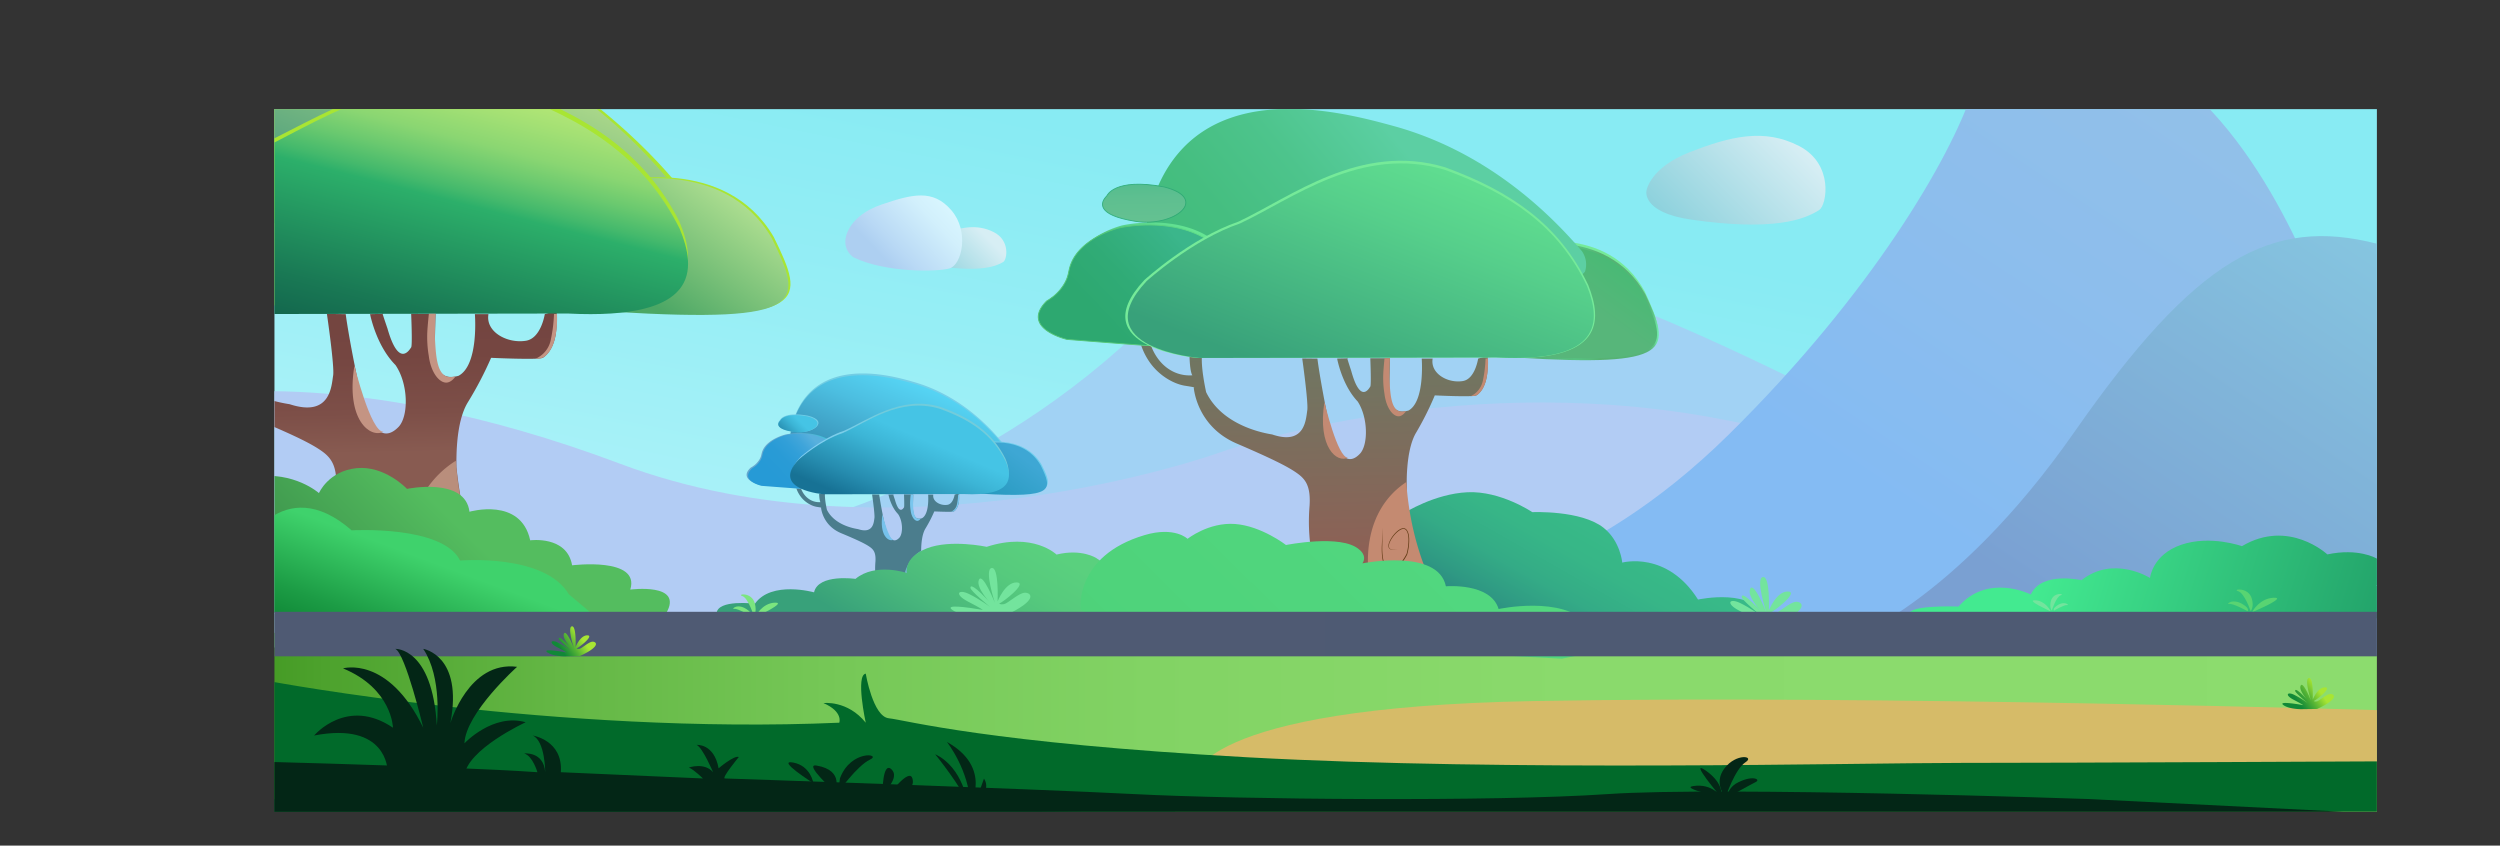 <svg id="Layer_1" data-name="Layer 1" xmlns="http://www.w3.org/2000/svg" xmlns:xlink="http://www.w3.org/1999/xlink" viewBox="0 0 3202.23 1083.12"><rect x="0" y="0" width="3202.23" height="1083.12" fill="#333333" stroke="none"/><defs><style>.cls-1{fill:none;}.cls-2{clip-path:url(#clip-path);}.cls-3{fill:url(#linear-gradient);}.cls-4{fill:url(#linear-gradient-2);}.cls-5{fill:url(#linear-gradient-3);}.cls-6{fill:url(#linear-gradient-4);}.cls-7{fill:url(#linear-gradient-5);}.cls-8{fill:#a1d2f4;}.cls-9{fill:#b2ccf4;}.cls-10{fill:url(#linear-gradient-6);}.cls-11{fill:url(#linear-gradient-7);}.cls-12{fill:url(#linear-gradient-8);}.cls-13{fill:url(#linear-gradient-9);}.cls-14{fill:#c48a71;}.cls-15{fill:#c38a73;}.cls-16{fill:#603913;}.cls-17{fill:#75ea99;}.cls-18,.cls-21,.cls-22{stroke-miterlimit:10;}.cls-18{stroke-width:2.32px;fill:url(#linear-gradient-10);stroke:url(#linear-gradient-11);}.cls-19{fill:url(#linear-gradient-12);}.cls-20{fill:url(#linear-gradient-13);}.cls-21,.cls-22{stroke-width:1.16px;}.cls-21{fill:url(#linear-gradient-14);stroke:url(#linear-gradient-15);}.cls-22{fill:url(#linear-gradient-16);stroke:url(#linear-gradient-17);}.cls-23{fill:url(#linear-gradient-18);}.cls-24{fill:url(#linear-gradient-19);}.cls-25{fill:#b98e7c;}.cls-26{fill:#c49483;}.cls-27{fill:#754d32;}.cls-28{fill:#a8e533;}.cls-29{fill:url(#linear-gradient-20);}.cls-30{fill:url(#linear-gradient-21);}.cls-31{fill:url(#linear-gradient-22);}.cls-32{fill:url(#linear-gradient-23);}.cls-33{fill:url(#linear-gradient-24);}.cls-34{fill:url(#linear-gradient-25);}.cls-35{fill:#4b7d8d;}.cls-36{fill:#6cb7c9;}.cls-37{fill:#76c2ec;}.cls-38{fill:#5d6e93;}.cls-39{fill:url(#linear-gradient-26);}.cls-40{fill:url(#linear-gradient-27);}.cls-41{fill:url(#linear-gradient-28);}.cls-42{fill:url(#linear-gradient-29);}.cls-43{fill:url(#linear-gradient-30);}.cls-44{fill:url(#linear-gradient-31);}.cls-45{fill:#71cde7;}.cls-46{fill:url(#linear-gradient-32);}.cls-47{fill:url(#linear-gradient-33);}.cls-48{fill:url(#linear-gradient-34);}.cls-49{fill:#7ac6ee;}.cls-50{fill:#016a2a;}.cls-51{fill:url(#linear-gradient-35);}.cls-52{fill:url(#linear-gradient-36);}.cls-53{fill:url(#linear-gradient-37);}.cls-54{fill:url(#linear-gradient-38);}.cls-55{fill:url(#linear-gradient-39);}.cls-56{fill:#73e49d;}.cls-57{fill:#58d472;}.cls-58{fill:#7be57f;}.cls-59{fill:url(#linear-gradient-40);}.cls-60{fill:#032616;}.cls-61{fill:url(#linear-gradient-41);}.cls-62{fill:url(#linear-gradient-42);}</style><clipPath id="clip-path" transform="translate(351.54 139.51)"><rect class="cls-1" y="0.27" width="2693" height="900"/></clipPath><linearGradient id="linear-gradient" x1="1471.6" y1="1595.33" x2="1801.53" y2="-35.75" gradientUnits="userSpaceOnUse"><stop offset="0.25" stop-color="#c5f7fd"/><stop offset="0.33" stop-color="#bbf5fb"/><stop offset="0.66" stop-color="#96eef5"/><stop offset="0.83" stop-color="#88ebf3"/></linearGradient><linearGradient id="linear-gradient-2" x1="84.58" y1="938.36" x2="3098.24" y2="938.36" gradientUnits="userSpaceOnUse"><stop offset="0.08" stop-color="#439923"/><stop offset="0.11" stop-color="#4da22d"/><stop offset="0.21" stop-color="#64b745"/><stop offset="0.33" stop-color="#76c857"/><stop offset="0.46" stop-color="#82d364"/><stop offset="0.64" stop-color="#8ada6c"/><stop offset="1" stop-color="#8cdc6e"/></linearGradient><linearGradient id="linear-gradient-3" x1="827.25" y1="240.31" x2="925.57" y2="141.92" gradientUnits="userSpaceOnUse"><stop offset="0.15" stop-color="#82cdd9"/><stop offset="0.82" stop-color="#d7eef4"/></linearGradient><linearGradient id="linear-gradient-4" x1="704.3" y1="-82.76" x2="864.04" y2="-242.61" gradientTransform="matrix(0.8, -0.07, 0.09, 1, 186.78, 399.64)" gradientUnits="userSpaceOnUse"><stop offset="0.4" stop-color="#adcff1"/><stop offset="0.51" stop-color="#b9d9f5"/><stop offset="0.8" stop-color="#d2f0fc"/><stop offset="0.98" stop-color="#dbf8ff"/></linearGradient><linearGradient id="linear-gradient-5" x1="1760.84" y1="219.69" x2="1963.57" y2="16.81" gradientUnits="userSpaceOnUse"><stop offset="0.15" stop-color="#82cdd9"/><stop offset="0.9" stop-color="#d7eef4"/></linearGradient><linearGradient id="linear-gradient-6" x1="1974.65" y1="851.73" x2="2606.86" y2="-100.94" gradientUnits="userSpaceOnUse"><stop offset="0.3" stop-color="#84bbf3"/><stop offset="0.53" stop-color="#8bbdee"/><stop offset="0.98" stop-color="#94c1e7"/></linearGradient><linearGradient id="linear-gradient-7" x1="2110.34" y1="1112.96" x2="2782.75" y2="99.71" gradientUnits="userSpaceOnUse"><stop offset="0.4" stop-color="#7aa0d2"/><stop offset="0.72" stop-color="#81b6da"/><stop offset="0.98" stop-color="#87cbe2"/></linearGradient><linearGradient id="linear-gradient-8" x1="1564.21" y1="727.26" x2="1735.33" y2="426.35" gradientUnits="userSpaceOnUse"><stop offset="0" stop-color="#21607b"/><stop offset="0.12" stop-color="#297f7f"/><stop offset="0.26" stop-color="#2f9983"/><stop offset="0.39" stop-color="#34ab86"/><stop offset="0.54" stop-color="#37b687"/><stop offset="0.69" stop-color="#38ba88"/></linearGradient><linearGradient id="linear-gradient-9" x1="1339.47" y1="677.79" x2="1327.03" y2="40.63" gradientUnits="userSpaceOnUse"><stop offset="0.13" stop-color="#915e54"/><stop offset="0.16" stop-color="#8e6055"/><stop offset="0.49" stop-color="#747360"/><stop offset="0.69" stop-color="#6a7a64"/></linearGradient><linearGradient id="linear-gradient-10" x1="1806.66" y1="65.95" x2="1571.56" y2="388.81" gradientUnits="userSpaceOnUse"><stop offset="0.29" stop-color="#40bc72"/><stop offset="0.56" stop-color="#57b67a"/></linearGradient><linearGradient id="linear-gradient-11" x1="1576.07" y1="246.94" x2="1773.3" y2="246.94" gradientUnits="userSpaceOnUse"><stop offset="0" stop-color="#56af72"/><stop offset="0.19" stop-color="#56b377"/><stop offset="0.34" stop-color="#56b97b"/><stop offset="0.46" stop-color="#57c281"/><stop offset="0.55" stop-color="#57bc7b"/><stop offset="0.62" stop-color="#56b272"/><stop offset="0.86" stop-color="#56b377"/><stop offset="0.93" stop-color="#57b579"/><stop offset="0.95" stop-color="#5abc7f"/><stop offset="0.97" stop-color="#61c78a"/><stop offset="0.98" stop-color="#69d89a"/><stop offset="1" stop-color="#74eeae"/><stop offset="1" stop-color="#78f5b5"/><stop offset="1" stop-color="#49c183"/><stop offset="1" stop-color="#4ebd80"/><stop offset="1" stop-color="#55b77b"/><stop offset="1" stop-color="#57b67a"/></linearGradient><linearGradient id="linear-gradient-12" x1="1679.91" y1="-84.43" x2="823.91" y2="621.45" gradientUnits="userSpaceOnUse"><stop offset="0.24" stop-color="#5ccfa3"/><stop offset="0.25" stop-color="#5acea0"/><stop offset="0.35" stop-color="#4dc48c"/><stop offset="0.45" stop-color="#45be80"/><stop offset="0.54" stop-color="#42bc7c"/><stop offset="0.59" stop-color="#44bf7d"/><stop offset="0.62" stop-color="#4bca80"/><stop offset="0.66" stop-color="#56dc85"/><stop offset="0.66" stop-color="#58e086"/></linearGradient><linearGradient id="linear-gradient-13" x1="1021.82" y1="310.31" x2="1188.29" y2="152.65" gradientUnits="userSpaceOnUse"><stop offset="0.13" stop-color="#38a17a"/><stop offset="0.65" stop-color="#56cf8b"/><stop offset="0.96" stop-color="#65e593"/></linearGradient><linearGradient id="linear-gradient-14" x1="1017.37" y1="314.6" x2="1185.43" y2="155.43" gradientUnits="userSpaceOnUse"><stop offset="0.27" stop-color="#2da870"/><stop offset="0.51" stop-color="#30ab76"/><stop offset="0.84" stop-color="#39b488"/><stop offset="0.88" stop-color="#3bb68b"/></linearGradient><linearGradient id="linear-gradient-15" x1="977.78" y1="225.87" x2="1208.26" y2="225.87" gradientUnits="userSpaceOnUse"><stop offset="0.27" stop-color="#53c575"/><stop offset="0.53" stop-color="#56cb7a"/><stop offset="0.88" stop-color="#5fdd87"/></linearGradient><linearGradient id="linear-gradient-16" x1="1115.27" y1="184.55" x2="1112.24" y2="29.41" gradientUnits="userSpaceOnUse"><stop offset="0.27" stop-color="#64c191"/><stop offset="0.45" stop-color="#5ebf90"/><stop offset="0.7" stop-color="#4cbb8d"/><stop offset="0.88" stop-color="#3bb68b"/></linearGradient><linearGradient id="linear-gradient-17" x1="1060.07" y1="120.76" x2="1167.99" y2="120.76" gradientUnits="userSpaceOnUse"><stop offset="0.27" stop-color="#34af7e"/><stop offset="0.72" stop-color="#31ac78"/><stop offset="0.88" stop-color="#2faa74"/></linearGradient><linearGradient id="linear-gradient-18" x1="1334.59" y1="414.54" x2="1493.2" y2="2.42" xlink:href="#linear-gradient-13"/><linearGradient id="linear-gradient-19" x1="93.55" y1="596.2" x2="79.19" y2="-139.05" gradientUnits="userSpaceOnUse"><stop offset="0.21" stop-color="#885b51"/><stop offset="0.28" stop-color="#7d4f48"/><stop offset="0.38" stop-color="#754641"/><stop offset="0.53" stop-color="#72433f"/></linearGradient><linearGradient id="linear-gradient-20" x1="-25.41" y1="548.84" x2="254.69" y2="-140.43" gradientUnits="userSpaceOnUse"><stop offset="0.48" stop-color="#2b8977"/><stop offset="0.86" stop-color="#9bce87"/><stop offset="1" stop-color="#c7e98e"/></linearGradient><linearGradient id="linear-gradient-21" x1="720.46" y1="-74.14" x2="435.92" y2="316.6" gradientUnits="userSpaceOnUse"><stop offset="0.34" stop-color="#caee9d"/><stop offset="0.45" stop-color="#b3e193"/><stop offset="0.67" stop-color="#78c078"/><stop offset="0.83" stop-color="#4ca765"/></linearGradient><linearGradient id="linear-gradient-22" x1="-302.24" y1="259.49" x2="-96.79" y2="64.91" gradientUnits="userSpaceOnUse"><stop offset="0" stop-color="#12664f"/><stop offset="0.61" stop-color="#55a965"/><stop offset="1" stop-color="#7acf71"/></linearGradient><linearGradient id="linear-gradient-23" x1="-181.28" y1="140.71" x2="-187.01" y2="-152.6" gradientUnits="userSpaceOnUse"><stop offset="0" stop-color="#70e57e"/><stop offset="0.03" stop-color="#69e07c"/><stop offset="0.18" stop-color="#4ccb74"/><stop offset="0.32" stop-color="#36bb6f"/><stop offset="0.46" stop-color="#29b26b"/><stop offset="0.6" stop-color="#25af6a"/></linearGradient><linearGradient id="linear-gradient-24" x1="94.24" y1="457.39" x2="293.95" y2="-320.96" gradientUnits="userSpaceOnUse"><stop offset="0.16" stop-color="#0f5c49"/><stop offset="0.27" stop-color="#197854"/><stop offset="0.45" stop-color="#2caf6a"/><stop offset="0.47" stop-color="#44b96c"/><stop offset="0.51" stop-color="#6ac96f"/><stop offset="0.55" stop-color="#8ad672"/><stop offset="0.6" stop-color="#a3e074"/><stop offset="0.64" stop-color="#b4e776"/><stop offset="0.69" stop-color="#bfec77"/><stop offset="0.75" stop-color="#c2ed77"/></linearGradient><linearGradient id="linear-gradient-25" x1="1137.42" y1="842.29" x2="2794.45" y2="842.29" gradientUnits="userSpaceOnUse"><stop offset="0.08" stop-color="#d6bb68"/><stop offset="0.2" stop-color="#d6bb68"/><stop offset="0.94" stop-color="#d6bb68"/></linearGradient><linearGradient id="linear-gradient-26" x1="660" y1="396.56" x2="946.31" y2="396.56" gradientUnits="userSpaceOnUse"><stop offset="0.18" stop-color="#72cde3"/><stop offset="0.7" stop-color="#76cfe9"/></linearGradient><linearGradient id="linear-gradient-27" x1="766.17" y1="513.36" x2="878.45" y2="237.05" gradientUnits="userSpaceOnUse"><stop offset="0.19" stop-color="#3b97bd"/><stop offset="0.21" stop-color="#3c9abf"/><stop offset="0.41" stop-color="#4cbee0"/><stop offset="0.58" stop-color="#56d5f5"/><stop offset="0.68" stop-color="#5addfc"/></linearGradient><linearGradient id="linear-gradient-28" x1="896.45" y1="459.11" x2="990.69" y2="459.11" gradientUnits="userSpaceOnUse"><stop offset="0.22" stop-color="#75cde9"/><stop offset="0.73" stop-color="#6dcdec"/></linearGradient><linearGradient id="linear-gradient-29" x1="988.25" y1="399.99" x2="879.66" y2="549.11" gradientUnits="userSpaceOnUse"><stop offset="0.3" stop-color="#3ea7d4"/><stop offset="0.67" stop-color="#2699be"/></linearGradient><linearGradient id="linear-gradient-30" x1="604.8" y1="450.27" x2="716.29" y2="450.27" gradientUnits="userSpaceOnUse"><stop offset="0.27" stop-color="#64a7cf"/><stop offset="0.52" stop-color="#61a9d0"/><stop offset="0.68" stop-color="#59b0d3"/><stop offset="0.82" stop-color="#4abcd8"/><stop offset="0.83" stop-color="#48bed9"/></linearGradient><linearGradient id="linear-gradient-31" x1="625.28" y1="492.39" x2="703.46" y2="418.34" gradientUnits="userSpaceOnUse"><stop offset="0.23" stop-color="#269ad6"/><stop offset="0.47" stop-color="#299bd6"/><stop offset="0.62" stop-color="#319fd8"/><stop offset="0.75" stop-color="#40a5da"/><stop offset="0.87" stop-color="#55afdd"/><stop offset="0.88" stop-color="#58b0dd"/></linearGradient><linearGradient id="linear-gradient-32" x1="645.12" y1="428.96" x2="680.26" y2="393.2" gradientUnits="userSpaceOnUse"><stop offset="0.08" stop-color="#177295"/><stop offset="0.28" stop-color="#268caf"/><stop offset="0.62" stop-color="#3cb5d6"/><stop offset="0.8" stop-color="#45c4e5"/></linearGradient><linearGradient id="linear-gradient-33" x1="663.25" y1="433.46" x2="940.36" y2="433.46" gradientUnits="userSpaceOnUse"><stop offset="0.11" stop-color="#82cff2"/><stop offset="0.2" stop-color="#7cceea"/><stop offset="0.44" stop-color="#6fcbdb"/><stop offset="0.68" stop-color="#72ccdb"/></linearGradient><linearGradient id="linear-gradient-34" x1="776.35" y1="527.21" x2="850.08" y2="353.29" gradientUnits="userSpaceOnUse"><stop offset="0.06" stop-color="#177295"/><stop offset="0.21" stop-color="#268caf"/><stop offset="0.48" stop-color="#3cb5d6"/><stop offset="0.62" stop-color="#45c4e5"/></linearGradient><linearGradient id="linear-gradient-35" x1="2266.42" y1="712.78" x2="2746.43" y2="564.25" gradientTransform="matrix(-1, 0, 0, 1, 4984.4, 0)" gradientUnits="userSpaceOnUse"><stop offset="0.03" stop-color="#219f68"/><stop offset="0.84" stop-color="#3fe28c"/><stop offset="0.94" stop-color="#43ea90"/></linearGradient><linearGradient id="linear-gradient-36" x1="48.76" y1="740.72" x2="376.89" y2="411.12" gradientUnits="userSpaceOnUse"><stop offset="0.09" stop-color="#398c49"/><stop offset="0.31" stop-color="#439f51"/><stop offset="0.6" stop-color="#54bd5f"/></linearGradient><linearGradient id="linear-gradient-37" x1="35.11" y1="709.94" x2="136.03" y2="438.39" gradientUnits="userSpaceOnUse"><stop offset="0.15" stop-color="#108937"/><stop offset="0.29" stop-color="#1c9c45"/><stop offset="0.58" stop-color="#3bcc67"/><stop offset="0.62" stop-color="#3fd26c"/></linearGradient><linearGradient id="linear-gradient-38" x1="1114.28" y1="726.28" x2="983.63" y2="508.72" gradientTransform="matrix(-1, 0, 0, 1, 1892.66, 0)" gradientUnits="userSpaceOnUse"><stop offset="0.16" stop-color="#38a17a"/><stop offset="0.46" stop-color="#4ab97c"/><stop offset="0.76" stop-color="#56ca7d"/><stop offset="0.98" stop-color="#5ad07e"/></linearGradient><linearGradient id="linear-gradient-39" x1="1194.42" y1="852.89" x2="1602.03" y2="442.79" gradientUnits="userSpaceOnUse"><stop offset="0.03" stop-color="#4ed27a"/><stop offset="0.85" stop-color="#52d880"/></linearGradient><linearGradient id="linear-gradient-40" x1="320.5" y1="812.18" x2="3074.88" y2="812.18" gradientUnits="userSpaceOnUse"><stop offset="0" stop-color="#4f5a73"/><stop offset="1" stop-color="#4e5a73"/></linearGradient><linearGradient id="linear-gradient-41" x1="361.14" y1="700.28" x2="413.14" y2="663.79" gradientUnits="userSpaceOnUse"><stop offset="0.15" stop-color="#108937"/><stop offset="0.22" stop-color="#239437"/><stop offset="0.38" stop-color="#53b235"/><stop offset="0.6" stop-color="#a1e133"/><stop offset="0.62" stop-color="#a8e533"/></linearGradient><linearGradient id="linear-gradient-42" x1="2585.27" y1="767.95" x2="2639.35" y2="730.01" xlink:href="#linear-gradient-41"/></defs><g class="cls-2"><rect class="cls-3" x="348.54" y="137.3" width="2696" height="692"/><polygon class="cls-4" points="274.9 810.63 3080.24 810.63 3098.24 1066.08 84.58 1019.69 274.9 810.63"/><path class="cls-5" d="M825.15,184.41s2-13.77,27.27-23.18,46.56-14.49,68.52-3.63,17.29,35.5,12.63,38.4c-9,5.62-28.51,13-80.48,5.79C821.82,197.44,825.15,184.41,825.15,184.41Z" transform="translate(351.54 139.51)"/><path class="cls-6" d="M732.18,163s4.88-26.65,45-40.35,66.23-20.09,89.74,7,13.63,70-2.16,74.63-82.12,5.56-122.77-14C742,190.31,727.38,181.55,732.18,163Z" transform="translate(351.54 139.51)"/><path class="cls-7" d="M1757.43,104.69s4.08-29.34,55.68-49.42,95.05-30.89,139.86-7.72,35.31,75.67,25.8,81.85c-18.45,12-58.2,27.76-164.31,12.36C1750.64,132.49,1757.43,104.69,1757.43,104.69Z" transform="translate(351.54 139.51)"/><path class="cls-8" d="M687,527.65S956.39,459,1161.23,228.38s879.34,177.1,920.47,183.35-262.19,141.16-262.19,141.16Z" transform="translate(351.54 139.51)"/><path class="cls-9" d="M-115.1,370.44s203-49.32,558,84.11,765.55-13.64,765.55-13.64,291.06-107.23,631.15-46S2850.69,701.34,2850.69,701.34L-186.13,643.12Z" transform="translate(351.54 139.51)"/><path class="cls-10" d="M1515.06,613.46s162.48-13.79,347.47-196.09,284-355.4,311.86-438.12S2350.83-128,2470.32-8.5s176.12,323.24,176.12,323.24,59.79,257.36,64.39,358.46L1497.55,648.69Z" transform="translate(351.54 139.51)"/><path class="cls-11" d="M2009.47,683.28s140.93-47,296.17-269.62,251.83-275.74,387.36-241l76.3,529Z" transform="translate(351.54 139.51)"/><path class="cls-12" d="M1327.51,654.84s24-132.25,71.42-138.36,48.24,1.08,48.24,1.08S1485.64,493,1528.09,491s83.11,25.51,83.11,25.51,62.53-2.81,91.26,20c21.65,17.15,23.93,44.61,23.93,44.61s57.11-15.73,97.07,47.34c0,0,74.91-16.27,84.9,26.45L1783.5,671.12h-456Z" transform="translate(351.54 139.51)"/><path class="cls-13" d="M1500.32,644.19c2.68-9.05-9.2-19-21.52-39.31-24.2-39.92-28.92-85-28.37-119.93,0,0-2.11-46.88,11.94-70.32a391.87,391.87,0,0,0,23.9-47.69s49.19,2.42,53.4,0,16.16-14,14.06-43.76l.7-7.17-12.65,3.84s-3.89,26.73-20.09,28.8c-19.32,2.9-41.4-10-38.16-28.8h-14s4.32,54.89-16.92,66.48c-15.84,4.56-25.19-2.65-24.48-34.78l.72-32.13-25.19,0s1.44,34.16,0,36.23-12.6,23.19-24.48-20.29c-10.08-30.64-4.32-15.88-4.32-15.88l-13.68.33s6.12,33.77,26.28,54.89C1400.74,395,1401.1,429,1391,441c-10.8,12-29.16,18.63-43.2-52.59-9.36-47.2-11.88-68.55-11.88-68.55l-19.44-.23s7.92,56.36,6.48,66.3c-1.8,11.18-2.52,45.55-45,31.05-22-3.52-66.21-16.18-84.6-54.24-6.84-32.3-5.4-44.72-5.4-44.72l-15.83-.45s.35,18.67,3.59,23.64a47.58,47.58,0,0,1-28.25-6.74c-16.31-9.79-22.89-26.35-24.66-31.27l-12.7-.56A83.8,83.8,0,0,0,1122.94,327c12.53,16.3,30,25.3,42.73,27.47,2.54.43,12.62,1.9,12.58,2.36,0,.12-.71.12-.71.12s3.24,48.86,54,71.22c45.36,19.47,65.16,29.4,76.68,37.27s19.44,16.15,17.64,43.07a242.09,242.09,0,0,0,3.24,64.39,229.44,229.44,0,0,0,24.84,69.36C1466.62,663.72,1496.64,656.61,1500.32,644.19Z" transform="translate(351.54 139.51)"/><path class="cls-14" d="M1449.75,478A103.43,103.43,0,0,0,1419.19,509c-34.46,54.22-11,125.53-8.35,133.28l91,1.89a325.15,325.15,0,0,1-17.5-31.78C1460.41,562.69,1452.29,514.13,1449.75,478Z" transform="translate(351.54 139.51)"/><path class="cls-15" d="M1344.89,375.36s16.86,71.81,30.08,71.28C1361.3,454,1335.78,434.06,1344.89,375.36Z" transform="translate(351.54 139.51)"/><path class="cls-16" d="M1439.21,564.32a23.51,23.51,0,0,1-5.09.66,9.87,9.87,0,0,1-5-1.06,4.32,4.32,0,0,1-1.79-1.92,6.2,6.2,0,0,1-.47-2.59,15,15,0,0,1,1.31-5,37.28,37.28,0,0,1,5.41-8.81,36.35,36.35,0,0,1,3.55-3.79,24.7,24.7,0,0,1,4.15-3.16,9.42,9.42,0,0,1,5.1-1.55,4.44,4.44,0,0,1,1.39.26c.22.08.45.15.66.25l.6.39a6.84,6.84,0,0,1,1.85,2c1.85,3.11,2.34,6.67,2.56,10.11a67.88,67.88,0,0,1-2.49,20.51l0,.06,0,.06a73.33,73.33,0,0,1-6,9.63,44,44,0,0,1-7.82,8.31,18.06,18.06,0,0,1-5,2.89,8.79,8.79,0,0,1-2.94.52,6.12,6.12,0,0,1-3-.77,10.55,10.55,0,0,1-3.86-4.4,26.64,26.64,0,0,1-2-5.37,60.31,60.31,0,0,1-1.8-11.22,93.13,93.13,0,0,1-.09-11.33l1-22.57-.38,22.59a89.83,89.83,0,0,0,.26,11.25,60.34,60.34,0,0,0,1.92,11,27.28,27.28,0,0,0,2,5.15,9.46,9.46,0,0,0,3.48,4,6,6,0,0,0,5.05.15,17,17,0,0,0,4.71-2.74,43.11,43.11,0,0,0,7.58-8.14,80.7,80.7,0,0,0,5.94-9.49l0,.12a66.93,66.93,0,0,0,2.56-20.16c-.19-3.35-.69-6.82-2.37-9.65a4.72,4.72,0,0,0-3.71-2.51,8.6,8.6,0,0,0-4.62,1.36,24,24,0,0,0-4,3,35,35,0,0,0-3.54,3.66,38.23,38.23,0,0,0-5.46,8.57,14.59,14.59,0,0,0-1.39,4.84,5.56,5.56,0,0,0,.37,2.43,4.07,4.07,0,0,0,1.62,1.84,9.73,9.73,0,0,0,4.89,1.15A23.59,23.59,0,0,0,1439.21,564.32Z" transform="translate(351.54 139.51)"/><path class="cls-17" d="M1597,174s109.72-29.4,158.35,60.12c31.67,69.48,37.33,92-158.35,79.41C1564,202.29,1597,174,1597,174Z" transform="translate(351.54 139.51)"/><path class="cls-18" d="M1592.33,177.83S1705,148.43,1754.94,238c32.52,69.48,38.33,92-162.61,79.4C1558.36,206.12,1592.33,177.83,1592.33,177.83Z" transform="translate(351.54 139.51)"/><path class="cls-19" d="M1114.94,162.27c3.66-28,13.27-70.21,42.18-104.71,75.73-90.39,219.78-51.11,275.51-35.91,118.19,32.23,198.53,109.5,241.95,160.37a29.53,29.53,0,0,1,4,26.61,26.61,26.61,0,0,1-18.57,8.89c-51.21,2.55-261.76,12.86-273.47,10.51-13.34-2.67-258.3-26.73-258.3-26.73Z" transform="translate(351.54 139.51)"/><path class="cls-20" d="M1119.79,299.28c-3.33,0-100.07-7.74-100.07-7.74s-60.05-14.2-25.58-49.05a60,60,0,0,0,21.8-21.13c6.87-11.41,5-17,9.41-27.52,13.88-33.27,60.41-44.6,60.41-44.61h0s63.12-14.68,110.08,14.14c5.24,3.21,7.82,4.95,9.81,7.94,21.72,32.61-45.83,128-45.83,128Z" transform="translate(351.54 139.51)"/><path class="cls-21" d="M1116.39,303c-3.38,0-101.33-7.77-101.33-7.77S954.27,281,989.17,246a60.46,60.46,0,0,0,22.06-21.2c7-11.45,5.1-17.06,9.53-27.61,14-33.38,61.17-44.75,61.17-44.75h0s63.91-14.74,111.46,14.17c5.3,3.23,7.91,5,9.93,8,22,32.72-46.4,128.41-46.4,128.41Z" transform="translate(351.54 139.51)"/><path class="cls-22" d="M1066.16,111.5s9.29-23.66,73.18-11.64c59.23,14.7,13.93,52.11-36.59,44.09S1057.71,119.73,1066.16,111.5Z" transform="translate(351.54 139.51)"/><path class="cls-17" d="M1114.18,219.27s58.86-53.78,120.56-74.87c67.41-31.63,156.64-102.29,264.86-69.6,83.54,30.58,146.19,72.76,183.22,150.8,18,45.34,20.88,100.18-116.77,92.79l-383.52.68S1032.54,306.79,1114.18,219.27Z" transform="translate(351.54 139.51)"/><path class="cls-23" d="M1117.15,220.56s58.39-53,119.59-73.83c66.86-31.2,155.38-100.87,262.72-68.64,82.87,30.16,145,71.76,181.74,148.71,17.89,44.72,20.72,98.79-115.82,91.51L1185,319S1036.17,306.87,1117.15,220.56Z" transform="translate(351.54 139.51)"/><path class="cls-15" d="M1554.43,320.68s1.8,31-10.86,43c-3.77,4.21-6.76,4.09-11.27,4.21,0,0,12.59-4.74,15.72-20.51a168.76,168.76,0,0,0,3.3-27.66h3.11Z" transform="translate(351.54 139.51)"/><path class="cls-15" d="M1428.81,319.42c-.5,5.42-.74,24.29-.54,28,.87,16.1,1.86,34.43,10.94,39.16a11,11,0,0,0,6.81,1l3.44-.45c-4.23,6-8,6.52-9.22,6.58-7.51.4-16.3-10.81-18.44-28.87a126.43,126.43,0,0,1-1.51-26c.35-7.21,1.6-19.41,1.6-19.41h6.92Z" transform="translate(351.54 139.51)"/><path class="cls-24" d="M294.92,648.15c.44-1.19-3.11-3.09-6.15-7.6a28.92,28.92,0,0,1-4.07-10.3c-2.68-10.84-13-24-16.43-28.79-10.85-15.37-16-38.44-24.44-76.7A590.46,590.46,0,0,1,233.13,459c-.62-38.17,4.42-66.94,14.79-83.53a458,458,0,0,0,29.59-56.65s60.93,2.88,66.15,0,20-16.58,17.4-52l.87-8.52-15.66,4.57s-4.82,31.74-24.88,34.2c-23.93,3.44-51.27-11.84-47.26-34.2H256.74s5.35,65.19-21,79c-19.61,5.41-31.2-3.15-30.31-41.32l.89-38.16-31.21.05s1.78,40.57,0,43-15.61,27.55-30.32-24.1c-12.48-36.39-5.35-18.86-5.35-18.86l-16.94.4s7.58,40.1,32.55,65.19c16.49,24.1,16.94,64.43,4.45,78.69-13.37,14.27-36.11,22.14-53.5-62.46-11.59-56.07-14.71-81.42-14.71-81.42l-24.08-.28s9.81,66.94,8,78.75c-2.23,13.28-3.12,54.1-55.73,36.89-27.31-4.19-82-19.23-104.78-64.44-8.47-38.36-6.68-53.12-6.68-53.12l-19.62-.53s.44,22.18,4.46,28.08a61.06,61.06,0,0,1-35-8c-20.19-11.62-28.35-31.29-30.54-37.13l-15.73-.68a98.22,98.22,0,0,0,15.87,28.93c15.51,19.37,37.09,30.05,52.91,32.63,3.16.51,15.64,2.26,15.59,2.8,0,.15-.87.15-.87.15s4,58,66.87,84.6c56.18,23.11,80.7,34.92,95,44.26S81.07,455,78.85,487a275.35,275.35,0,0,0,4,76.48,265.3,265.3,0,0,0,30.76,82.39c48.27,1.66,79.27,1.83,99.16,1.63,39.86-.41,62.55-2.56,74.49.49C287.33,648,294.33,649.75,294.92,648.15Z" transform="translate(351.54 139.51)"/><path class="cls-25" d="M232.29,450.69a125.43,125.43,0,0,0-37.85,36.9c-42.68,64.4-13.64,149.1-10.34,158.3l112.65,2.24a384.55,384.55,0,0,1-21.67-37.74C245.49,551.35,235.44,493.66,232.29,450.69Z" transform="translate(351.54 139.51)"/><path class="cls-26" d="M102.42,328.84s20.88,85.29,37.25,84.67C122.74,422.22,91.13,398.57,102.42,328.84Z" transform="translate(351.54 139.51)"/><path class="cls-27" d="M219.24,553.28a30.37,30.37,0,0,1-6.15.78A13.2,13.2,0,0,1,207,553a5.42,5.42,0,0,1-2.31-2.14,6.09,6.09,0,0,1-.74-3.07,16.28,16.28,0,0,1,1.53-6.07,44.89,44.89,0,0,1,6.69-10.52,38,38,0,0,1,9.41-8.22,13.16,13.16,0,0,1,6.06-2,6.39,6.39,0,0,1,3.24.78,7.76,7.76,0,0,1,2.42,2.24,17,17,0,0,1,2.51,5.85,35.64,35.64,0,0,1,.93,6.23c.5,8.37-.9,16.69-3.09,24.7l0,.07,0,.06a88.15,88.15,0,0,1-7.46,11.42,53.2,53.2,0,0,1-9.55,9.77,23.39,23.39,0,0,1-6,3.42,12,12,0,0,1-3.48.71,7.76,7.76,0,0,1-3.54-.67,11.63,11.63,0,0,1-5-4.93,29.5,29.5,0,0,1-2.64-6.35,66.9,66.9,0,0,1-2.35-13.43,104.35,104.35,0,0,1-.18-13.58l1.16-27.09L194,547.25a102.89,102.89,0,0,0,.35,13.49A66.11,66.11,0,0,0,196.87,574a29.79,29.79,0,0,0,2.6,6.11,10.71,10.71,0,0,0,4.5,4.47,8.18,8.18,0,0,0,6.2-.1,22.29,22.29,0,0,0,5.71-3.27,52.6,52.6,0,0,0,9.3-9.61,93.45,93.45,0,0,0,7.34-11.27l-.05.14c2.2-7.9,3.61-16.13,3.15-24.31a34,34,0,0,0-.87-6,16.14,16.14,0,0,0-2.31-5.49,5.68,5.68,0,0,0-4.8-2.64,12.36,12.36,0,0,0-5.62,1.78,37.78,37.78,0,0,0-9.29,7.92A45.33,45.33,0,0,0,206,541.9a15.58,15.58,0,0,0-1.63,5.84,5.78,5.78,0,0,0,.62,2.9,5.16,5.16,0,0,0,2.13,2.06,12.9,12.9,0,0,0,6,1.21A29.68,29.68,0,0,0,219.24,553.28Z" transform="translate(351.54 139.51)"/><path class="cls-28" d="M-208.22,65.72c4.81-35.25,17.46-88.46,55.51-131.93C-49.9-183.64,147-129,210-111.46,358.07-70.21,473.59,44.68,515.58,96.08l24.48,19.39a2007.42,2007.42,0,0,1-390.72,33.11,2006.63,2006.63,0,0,1-340-33.68Z" transform="translate(351.54 139.51)"/><path class="cls-29" d="M-209.53,70.6c4.8-35.41,17.43-88.87,55.43-132.54C-51.44-179.9,145.15-125,208-107.39,363.3-63.89,463.93,40.39,513.22,101.09l24.45,19.48a1992.12,1992.12,0,0,1-390.16,33.26A1992.59,1992.59,0,0,1-192,120Z" transform="translate(351.54 139.51)"/><path class="cls-28" d="M438.3,92.9S577.84,58,639.7,164.31c40.28,82.52,47.47,109.28-201.4,94.32C396.22,126.5,438.3,92.9,438.3,92.9Z" transform="translate(351.54 139.51)"/><path class="cls-30" d="M435.67,94.21s139.54-34.91,201.4,71.41c40.28,82.53,47.47,109.29-201.4,94.32C393.59,127.81,435.67,94.21,435.67,94.21Z" transform="translate(351.54 139.51)"/><path class="cls-28" d="M-176.5,238.66c-4.09,0-122.71-9.13-122.71-9.13s-73.62-16.73-31.35-57.79a72.4,72.4,0,0,0,26.72-24.9c8.42-13.44,6.17-20,11.54-32.42,17-39.21,74.08-52.56,74.08-52.56h0s77.39-17.3,135,16.65c6.43,3.79,9.59,5.83,12,9.36,26.64,38.42-56.19,150.79-56.19,150.79Z" transform="translate(351.54 139.51)"/><path class="cls-31" d="M-180.59,242.92c-4.18,0-125.49-9.23-125.49-9.23s-75.3-16.92-32.07-58.45a73.79,73.79,0,0,0,27.33-25.19c8.61-13.6,6.31-20.27,11.8-32.79,17.4-39.66,75.76-53.16,75.76-53.16h0s79.15-17.5,138,16.84c6.57,3.83,9.8,5.9,12.3,9.46,27.24,38.87-57.47,152.52-57.47,152.52Z" transform="translate(351.54 139.51)"/><path class="cls-32" d="M-242.8,15.43s11.51-28.11,90.63-13.83C-78.8,19.06-134.9,63.5-197.48,54S-253.26,25.21-242.8,15.43Z" transform="translate(351.54 139.51)"/><path class="cls-28" d="M-175.57,137.19s71.87-61.76,147.21-86C53.94,14.88,162.9-66.25,295.05-28.71c102,35.12,178.51,83.55,223.71,173.16,22,52.07,25.51,115-142.57,106.57l-468.3.77S-275.26,237.7-175.57,137.19Z" transform="translate(351.54 139.51)"/><path class="cls-33" d="M-179.64,146s72.31-63,148.11-87.7C51.28,21.22,160.91-61.54,293.86-23.25,396.49,12.57,473.46,62,519,153.38,541.1,206.49,544.6,270.72,375.5,262.07l-471.17.79S-279.94,248.49-179.64,146Z" transform="translate(351.54 139.51)"/><path class="cls-26" d="M361.93,263.89s2.24,36.77-13.44,51.06c-4.68,5-8.38,4.86-14,5A33.34,33.34,0,0,0,354,295.59a193.16,193.16,0,0,0,4.08-32.86h3.85Z" transform="translate(351.54 139.51)"/><path class="cls-26" d="M206.36,262.39c-.62,6.44-.93,28.86-.68,33.22,1.08,19.11,2.31,40.89,13.55,46.51a14.13,14.13,0,0,0,8.44,1.17l4.26-.53c-5.24,7.13-9.92,7.74-11.43,7.81-9.29.48-20.17-12.83-22.83-34.29a144.53,144.53,0,0,1-1.87-30.84c.43-8.56,2-23.05,2-23.05h8.58Z" transform="translate(351.54 139.51)"/><path class="cls-34" d="M1177.69,857.69s-.94-91,434.13-99.2S2716.7,770.75,2716.7,770.75l77.75,139.89L1137.42,928Z" transform="translate(351.54 139.51)"/><path class="cls-35" d="M851.8,641.82c.17-.46-1.18-1.18-2.33-2.92a11.09,11.09,0,0,1-1.54-3.95c-1-4.16-4.94-9.19-6.24-11-4.11-5.9-6.05-14.75-9.26-29.43a228.75,228.75,0,0,1-4.06-25.23c-.23-14.64,1.68-25.68,5.61-32a176.47,176.47,0,0,0,11.22-21.73s23.1,1.1,25.08,0,7.59-6.36,6.6-19.94l.33-3.27L871.27,494s-1.83,12.18-9.43,13.13c-9.08,1.32-19.44-4.55-17.92-13.13h-6.6s2,25-7.94,30.3c-7.44,2.07-11.83-1.21-11.5-15.85l.34-14.65-11.83,0s.67,15.57,0,16.51-5.92,10.57-11.5-9.24c-4.73-14-2-7.24-2-7.24l-6.42.15s2.87,15.39,12.34,25c6.26,9.25,6.42,24.72,1.69,30.2-5.07,5.47-13.69,8.49-20.28-24-4.4-21.51-5.58-31.24-5.58-31.24l-9.13-.1s3.72,25.68,3,30.21c-.84,5.09-1.18,20.76-21.13,14.15-10.36-1.61-31.1-7.38-39.73-24.72-3.21-14.72-2.53-20.38-2.53-20.38l-7.44-.2s.17,8.5,1.69,10.77a22.94,22.94,0,0,1-13.27-3.07c-7.66-4.46-10.75-12-11.58-14.25l-6-.26a38,38,0,0,0,6,11.1c5.88,7.43,14.07,11.53,20.07,12.52,1.19.19,5.92.86,5.9,1.07,0,.06-.33.06-.33.06s1.53,22.27,25.36,32.46c21.3,8.87,30.6,13.4,36,17s9.13,7.36,8.28,19.63a107.33,107.33,0,0,0,1.52,29.34,102.55,102.55,0,0,0,11.67,31.61c18.3.64,30.06.7,37.59.62,15.12-.15,23.72-1,28.25.19C848.92,641.75,851.58,642.43,851.8,641.82Z" transform="translate(351.54 139.51)"/><path class="cls-36" d="M828.05,566.06a47.8,47.8,0,0,0-14.35,14.16c-16.18,24.71-5.17,57.2-3.92,60.73l42.71.86a145.67,145.67,0,0,1-8.21-14.48C833.06,604.68,829.25,582.55,828.05,566.06Z" transform="translate(351.54 139.51)"/><path class="cls-37" d="M778.81,519.31s7.92,32.72,14.12,32.48C786.51,555.14,774.53,546.06,778.81,519.31Z" transform="translate(351.54 139.51)"/><path class="cls-38" d="M823.1,605.42a11.45,11.45,0,0,1-2.34.3,5,5,0,0,1-2.33-.44,2.11,2.11,0,0,1-.86-.84,2.4,2.4,0,0,1-.26-1.18,6.16,6.16,0,0,1,.59-2.31,16.85,16.85,0,0,1,2.54-4,14.78,14.78,0,0,1,3.59-3.14,5,5,0,0,1,2.3-.74,2.56,2.56,0,0,1,2.1,1.2,9.48,9.48,0,0,1,1.28,4.6,29.74,29.74,0,0,1-1.16,9.43v.05a26.52,26.52,0,0,1-6.47,8.12,9.51,9.51,0,0,1-2.3,1.31,3.41,3.41,0,0,1-2.66,0,4.58,4.58,0,0,1-1.84-1.91,12.78,12.78,0,0,1-1-2.43,33.25,33.25,0,0,1-1-10.32l.44-10.37-.21,10.37a32.87,32.87,0,0,0,1,10.23,12.9,12.9,0,0,0,1,2.36,4.31,4.31,0,0,0,1.71,1.75,3,3,0,0,0,2.39,0,8.87,8.87,0,0,0,2.18-1.27,26.87,26.87,0,0,0,6.32-8l0,0a29.56,29.56,0,0,0,1.21-9.29,9.08,9.08,0,0,0-1.18-4.43,2.21,2.21,0,0,0-1.83-1.08,4.72,4.72,0,0,0-2.16.68,14.31,14.31,0,0,0-3.53,3.06,17.21,17.21,0,0,0-2.55,3.93,6.31,6.31,0,0,0-.63,2.24,2,2,0,0,0,1,1.92,5,5,0,0,0,2.28.48A11.56,11.56,0,0,0,823.1,605.42Z" transform="translate(351.54 139.51)"/><path class="cls-39" d="M660,421c1.84-14.12,6.68-35.42,21.24-52.83,39.34-47,114.67-25.13,138.76-18.11,59.5,17.33,98,58.9,116.94,83.09l9.37,7.76a734.52,734.52,0,0,1-149.5,13.26,735.81,735.81,0,0,1-130.09-13.48Z" transform="translate(351.54 139.51)"/><path class="cls-40" d="M660.53,420.23c1.82-13.59,6.61-34.1,21-50.85,38.92-45.26,113.46-24.2,137.31-17.44,58.87,16.69,97,56.7,115.71,80l9.27,7.47a746.55,746.55,0,0,1-147.93,12.76,746.39,746.39,0,0,1-128.73-13Z" transform="translate(351.54 139.51)"/><path class="cls-41" d="M903.75,428.12s54.48-13.18,78.63,27c15.72,31.14,18.53,41.24-78.63,35.59C887.33,440.81,903.75,428.12,903.75,428.12Z" transform="translate(351.54 139.51)"/><path class="cls-42" d="M905.17,429.29s52.91-13.4,76.36,27.4c15.27,31.66,18,41.93-76.36,36.18C889.21,442.18,905.17,429.29,905.17,429.29Z" transform="translate(351.54 139.51)"/><path class="cls-43" d="M671.9,485.33c-1.64,0-49.26-3.54-49.26-3.54s-29.56-6.47-12.59-22.35a28.6,28.6,0,0,0,10.73-9.64c3.38-5.2,2.48-7.75,4.63-12.54,6.83-15.17,29.74-20.33,29.74-20.33h0s31.07-6.7,54.19,6.44c2.58,1.46,3.85,2.25,4.83,3.62,10.69,14.86-22.56,58.34-22.56,58.34Z" transform="translate(351.54 139.51)"/><path class="cls-44" d="M671.51,486.34c-1.59,0-47.59-3.54-47.59-3.54s-28.55-6.49-12.16-22.42a28.19,28.19,0,0,0,10.37-9.67c3.26-5.21,2.39-7.77,4.47-12.58,6.6-15.21,28.73-20.39,28.73-20.4h0s30-6.71,52.34,6.47c2.49,1.47,3.71,2.26,4.66,3.63,10.33,14.91-21.79,58.51-21.79,58.51Z" transform="translate(351.54 139.51)"/><path class="cls-45" d="M647.74,398.34s4.51-11.1,35.46-5.46c28.71,6.89,6.76,24.44-17.73,20.68S643.65,402.2,647.74,398.34Z" transform="translate(351.54 139.51)"/><path class="cls-46" d="M647.92,399.06s4.36-10.78,34.36-5.3c27.82,6.7,6.55,23.74-17.18,20.09S644,402.81,647.92,399.06Z" transform="translate(351.54 139.51)"/><path class="cls-47" d="M674.45,445.2s27.1-23.78,55.52-33.1c31-14,72.12-45.22,122-30.76,38.46,13.51,67.31,32.16,84.36,66.66,8.31,20,9.62,44.28-53.77,41l-176.59.29S636.86,483.89,674.45,445.2Z" transform="translate(351.54 139.51)"/><path class="cls-48" d="M671.86,448.76s27.42-24.17,56.16-33.64c31.4-14.22,73-46,123.38-31.28,38.91,13.74,68.1,32.7,85.34,67.77,8.4,20.37,9.73,45-54.39,41.7l-178.65.3S633.84,488.1,671.86,448.76Z" transform="translate(351.54 139.51)"/><path class="cls-49" d="M877.21,494.39s.85,14.11-5.1,19.59c-1.77,1.92-3.18,1.86-5.29,1.92a12.75,12.75,0,0,0,7.38-9.35,75.28,75.28,0,0,0,1.55-12.61h1.46Z" transform="translate(351.54 139.51)"/><path class="cls-49" d="M818.22,493.81c-.23,2.48-.35,11.08-.26,12.75.41,7.33.88,15.69,5.14,17.84a5.29,5.29,0,0,0,3.2.45l1.62-.2c-2,2.74-3.76,3-4.34,3-3.52.18-7.65-4.93-8.65-13.16a55.81,55.81,0,0,1-.71-11.83c.16-3.29.75-8.85.75-8.85h3.25Z" transform="translate(351.54 139.51)"/><path class="cls-50" d="M-3.62,733.55S362.84,802,723.51,786.18c0,0,5.28-14-20.25-25.12,0,0,30.63-4,54.12,25.12,0,0-13.27-60.8,0-62.84,0,0,9.19,55.15,29.62,57.19s126.3,31.66,459.92,50,778.89,7.15,913.7,7.15,544.34-2,544.34-2l8.32,101.62H-80.06Z" transform="translate(351.54 139.51)"/><path class="cls-51" d="M2730.5,647.24s55.29-26-38.46-36.55c0,0,31.25-19,0-35.15,0,0-22.84-13.36-62.51-4.92,0,0-49.42-46.17-109.38-10.54,0,0-40.27-14.53-77.54-1.88s-40.26,42.57-40.26,42.57-46.67-29.6-87.75,2.89c0,0-51.11-11.81-64.91,18.28,0,0-54.86-27.79-92.55,15.46,0,0-76.93-2.81-60.1,13.36l28.84,7.73,591.4-6.32Z" transform="translate(351.54 139.51)"/><path class="cls-52" d="M-76.64,535.2s1.1-56.74,51.5-64.06S57,492.1,57,492.1s12.06-28.28,48.21-31.94S169.8,486.7,169.8,486.7s74.57-15.56,80,29.28c0,0,65.74-19.21,77.79,36.61,0,0,47.11-6.41,53.68,32,0,0,87.65-11,74.5,31.11,0,0,69-9.15,46,30.2H-4.33Z" transform="translate(351.54 139.51)"/><path class="cls-53" d="M-272,609.22s118.83-79.74,231.06-45c0,0,51.19-101.79,139.8-24.44,0,0,116.42-6.83,138.93,38.67,0,0,108.33-9.1,139.26,43.23l27,22.75H-283.14Z" transform="translate(351.54 139.51)"/><path class="cls-54" d="M1084.36,643s45.22-24.5-31.46-34.43c0,0,25.56-17.87,0-33.1,0,0-18.68-12.58-51.12-4.64,0,0-30-29.21-89.46-9.93,0,0-46.21-9.93-76.68,2s-25.39,31.57-25.39,31.57-40.38-13.84-66,7.49c0,0-47.58-6.86-53.09,17.22,0,0-54.59-15.27-75.7,14.56,0,0-48.17-5.93-49.15,12.58l4.91,7.29h504.33Z" transform="translate(351.54 139.51)"/><path class="cls-55" d="M1032.47,641.28s-8-68.59,82-95.36c38.69-11.52,55.15,4.74,55.15,4.74s27-21.49,60.77-19,65.28,26.92,65.28,26.92,70.9-14.21,93.41,5.52c0,0,11.26,7.55,4.5,18,0,0,96.79-19.56,106.92,29.37,0,0,57.4-4.91,67.53,29.11,0,0,81.49-17.64,114.49,19.13,0,0,76-1.41,96,18.38L1649,704.2l-554.85-29.64Z" transform="translate(351.54 139.51)"/><path class="cls-56" d="M2279.39,642.61s13.28-7.83,16.87-7.09-3.64-6.91-14.36,1.68C2277.59,640.65,2279.39,642.61,2279.39,642.61Z" transform="translate(351.54 139.51)"/><path class="cls-56" d="M2276.52,642.61s5.58-17.84,11.58-19.67-9.54-4.58-12.66,7.45C2273.29,638.7,2276.52,642.61,2276.52,642.61Z" transform="translate(351.54 139.51)"/><path class="cls-56" d="M2274.7,642.61s-6.44-12.71-19.36-13.2,19.36,13.93,19.36,13.93" transform="translate(351.54 139.51)"/><path class="cls-57" d="M2527.34,643.32s-18.5-10.2-23.5-9.24,5.08-9,20,2.19C2529.84,640.77,2527.34,643.32,2527.34,643.32Z" transform="translate(351.54 139.51)"/><path class="cls-57" d="M2531.34,643.32s-7.78-23.22-16.14-25.61,13.3-6,17.64,9.7C2535.84,638.23,2531.34,643.32,2531.34,643.32Z" transform="translate(351.54 139.51)"/><path class="cls-57" d="M2533.87,643.32s9-16.54,27-17.18-27,18.13-27,18.13" transform="translate(351.54 139.51)"/><path class="cls-58" d="M610.39,649.69s-16.91-10.24-21.49-9.28,4.65-9,18.29,2.2C612.68,647.13,610.39,649.69,610.39,649.69Z" transform="translate(351.54 139.51)"/><path class="cls-58" d="M614.05,649.69s-7.11-23.33-14.76-25.72,12.16-6,16.13,9.74C618.16,644.58,614.05,649.69,614.05,649.69Z" transform="translate(351.54 139.51)"/><path class="cls-58" d="M616.36,649.69s8.2-16.62,24.66-17.26-24.66,18.22-24.66,18.22" transform="translate(351.54 139.51)"/><path class="cls-56" d="M903.22,649.82s-22.9.1-34.47-7.75,16.33-4.13,38.71-.36c0,0-2.07-1.85-19.44-10.86s-12.41-16.24,1.29-9.68,27.34,16.71,27.34,16.71-24.9-20.33-25.16-24.31S896,609.44,919,635c0,0-21.22-21.35-16.67-31.78s20.52,29.53,20.52,29.53-14-42.85-4.29-44.71,7.7,42.8,7.7,42.8,9.62-24.73,24.56-24.32-19.34,26.59-22.54,27c0,0,1.34,1.76,6.2.83s18.61-14.1,26.41-14.61c8-.52,19.34,8.88-26,29.63Z" transform="translate(351.54 139.51)"/><path class="cls-56" d="M1891.09,661.45s-22.89.11-34.47-7.74,16.33-4.13,38.71-.36c0,0-2.07-1.85-19.43-10.87s-12.41-16.23,1.29-9.68,27.33,16.72,27.33,16.72-24.9-20.34-25.16-24.31,4.5-4.13,27.52,21.4c0,0-21.21-21.35-16.66-31.78s20.52,29.54,20.52,29.54-14-42.86-4.29-44.72,7.7,42.81,7.7,42.81,9.61-24.73,24.55-24.32-19.33,26.59-22.54,27c0,0,1.35,1.75,6.21.82s18.6-14.1,26.41-14.6c8-.52,19.33,8.88-26,29.63Z" transform="translate(351.54 139.51)"/><rect class="cls-59" x="320.5" y="783.68" width="2754.38" height="57"/><path class="cls-60" d="M1863.45,880.7s28.3-15.78,34-18.57c7-3.42-5-9.77-26,2.34C1871.45,864.47,1858.45,873.37,1863.45,880.7Z" transform="translate(351.54 139.51)"/><path class="cls-60" d="M1853.45,881.68s-11.15-18.22-36.34-14.31C1800.45,870,1853.45,881.68,1853.45,881.68Z" transform="translate(351.54 139.51)"/><path class="cls-60" d="M1853,881.68s5.35-16.32-19.09-33.79S1853,881.68,1853,881.68Z" transform="translate(351.54 139.51)"/><path class="cls-60" d="M1858.78,881.68s11.66-35.83,25.67-45c12-7.81-12-11.72-27,7.82S1858.78,881.68,1858.78,881.68Z" transform="translate(351.54 139.51)"/><path class="cls-60" d="M896.34,892.15s23.49-18.06,12.48-34.43C908.82,857.72,899.26,885.05,896.34,892.15Z" transform="translate(351.54 139.51)"/><path class="cls-60" d="M891.38,891.52s28.34-48-30-80.67C861.4,810.85,890,847.15,891.38,891.52Z" transform="translate(351.54 139.51)"/><path class="cls-60" d="M888.4,891.14s-6-47.68-42.12-64.56C846.28,826.58,882,870.59,888.4,891.14Z" transform="translate(351.54 139.51)"/><path class="cls-60" d="M786,880s37.11-2.52,31.12-22.52C812.87,843.37,786,880,786,880Z" transform="translate(351.54 139.51)"/><path class="cls-60" d="M778.8,877.07s23.25-20.13,11.56-31.15S778.8,877.07,778.8,877.07Z" transform="translate(351.54 139.51)"/><path class="cls-60" d="M722.07,875.22s24.56-34.24,40.64-41.69-24.49-13.43-38.36,23.92Z" transform="translate(351.54 139.51)"/><path class="cls-60" d="M717.61,874.65s13.68-27.33-23.41-33.6C677.42,838.22,717.61,874.65,717.61,874.65Z" transform="translate(351.54 139.51)"/><path class="cls-60" d="M690.29,863.66s-3.2-22.18-25.85-26.44S690.29,863.66,690.29,863.66Z" transform="translate(351.54 139.51)"/><path class="cls-60" d="M-111.19,833.61s337,8,448,16c0,0-6-21-17-24,0,0,25-3,27,24,0,0,0-40-16-47,0,0,39,6,36,47l182,8s-11-11-18-14c0,0,20-7,31,6,0,0-13-31-21-35,0,0,22.25-2,28.12,30,0,0,19.88-17,25.88-14.5,0,0-22,26.5-18,27.5,0,0,389,13,524,20s461.74,10,607.37,0S2324.81,884,2324.81,884l360.23,18-22.23,41.55-2844-30Z" transform="translate(351.54 139.51)"/><path class="cls-60" d="M144.81,846.61s-1-62-94-44c0,0,42-50,101-10,0,0-1-50-64-76,0,0,57.53-17,102.76,76,0,0-22.76-95-35.76-101,0,0,47.33-2,53.16,98,0,0,7.37-61-17.4-98,0,0,51.37,8,34.8,95,0,0,23.44-80,85.44-72,0,0-65.92,59-67.46,98,0,0,36.46-39,78.46-27,0,0-75.92,35-78.46,69l-44.54,25Z" transform="translate(351.54 139.51)"/><path class="cls-61" d="M371.39,701.18s-14.23.06-21.42-4.82,10.15-2.56,24-.22c0,0-1.29-1.15-12.08-6.75s-7.71-10.09.81-6a120.42,120.42,0,0,1,17,10.39s-15.47-12.63-15.63-15.1,2.79-2.57,17.1,13.29c0,0-13.18-13.26-10.36-19.74s12.75,18.35,12.75,18.35-8.7-26.63-2.66-27.78,4.78,26.59,4.78,26.59,6-15.36,15.26-15.11S389,690.78,387,691c0,0,.84,1.09,3.86.51s11.56-8.76,16.41-9.08,12,5.52-16.19,18.42Z" transform="translate(351.54 139.51)"/><path class="cls-62" d="M2595.93,768.89s-14.8.06-22.28-5,10.55-2.67,25-.23c0,0-1.34-1.2-12.55-7s-8-10.49.83-6.26a124.78,124.78,0,0,1,17.66,10.81s-16.09-13.14-16.25-15.71,2.9-2.67,17.78,13.83c0,0-13.71-13.8-10.77-20.54s13.26,19.09,13.26,19.09-9-27.69-2.77-28.89,5,27.65,5,27.65,6.21-16,15.87-15.71-12.5,17.18-14.57,17.41c0,0,.87,1.14,4,.54s12-9.12,17.07-9.44,12.49,5.74-16.83,19.15Z" transform="translate(351.54 139.51)"/></g></svg>